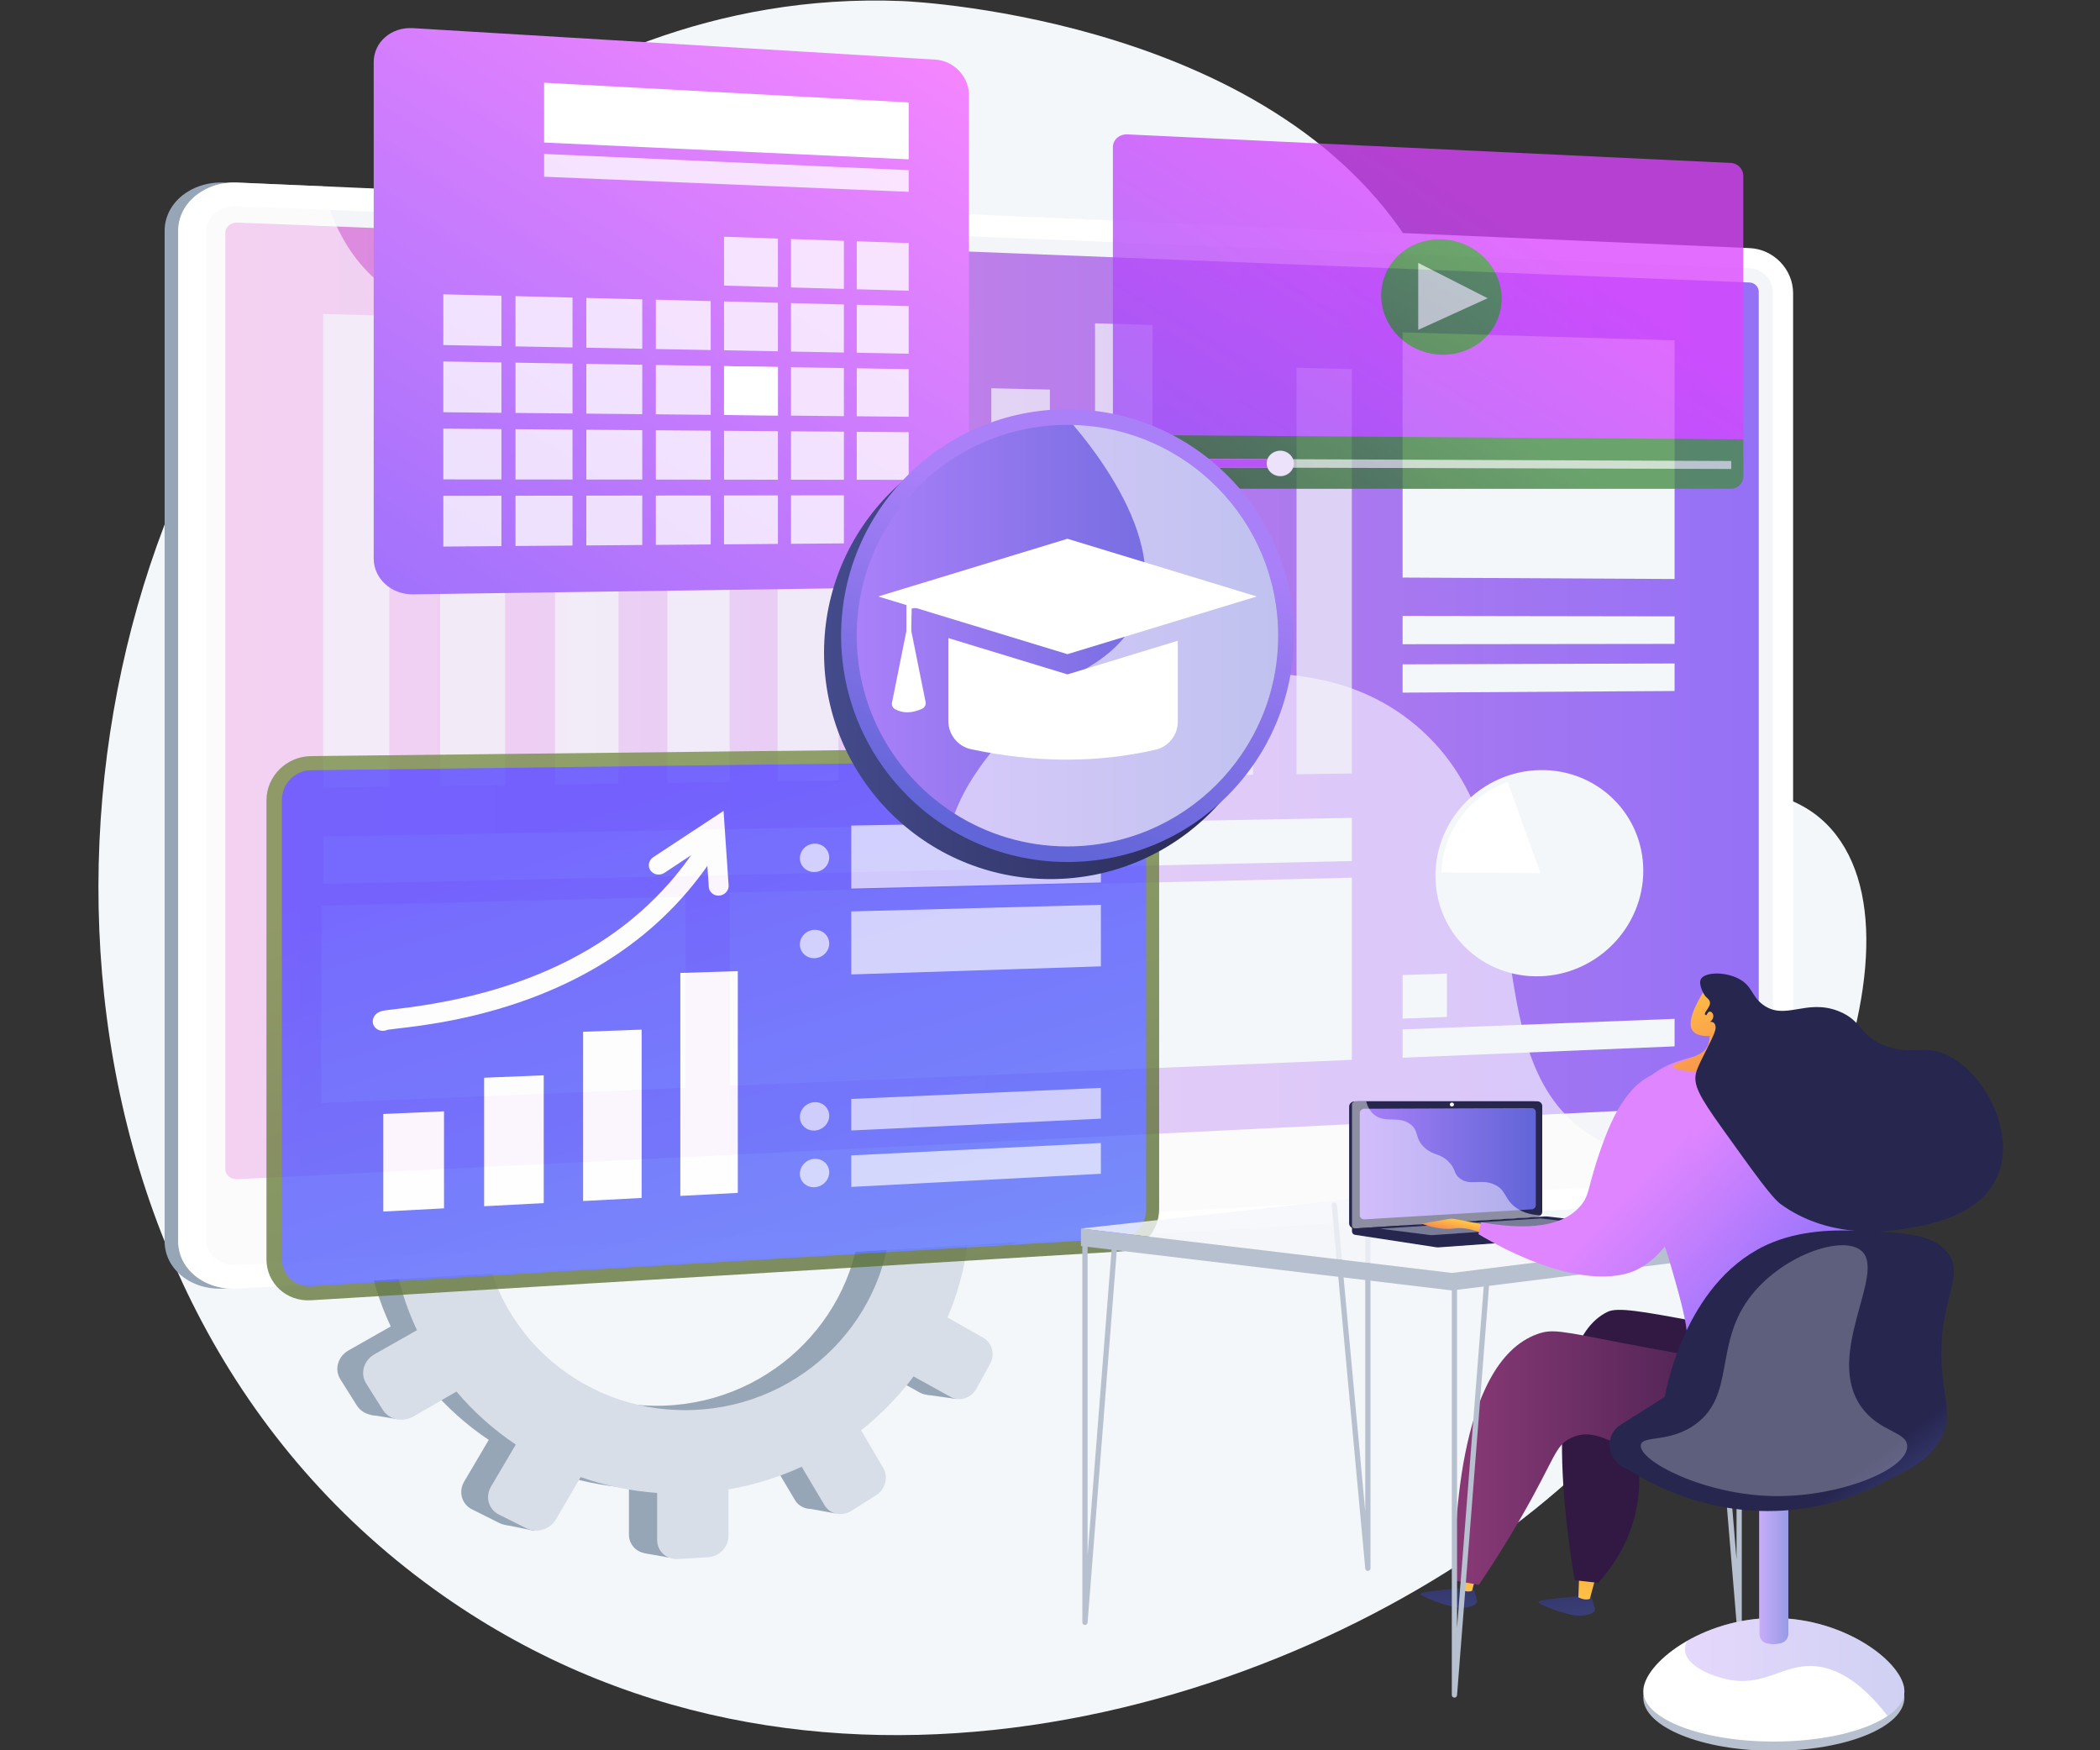 <svg width="960" height="800" viewBox="0 0 960 800" fill="none" xmlns="http://www.w3.org/2000/svg">
<rect x="0" y="0" width="960" height="800" fill="#333333" stroke="none"/>
<g clip-path="url(#clip0_56_5878)">
<path d="M123.462 150.025C135.784 133.158 241.275 -6.319 412.271 0.475C420.815 0.814 587.582 9.621 649.093 118.955C694.595 199.832 646.422 271.59 701.93 326.694C750.297 374.707 809.738 342.927 839.46 381.753C884.735 440.896 812.634 600.627 701.854 689.708C587.466 781.689 368.63 849.171 198.542 726.45C7.581 588.669 9.519 305.985 123.462 150.025Z" fill="#F4F7FA"/>
<path d="M446.245 537.462L428.647 537.492C427.435 525.868 424.64 514.709 420.482 504.226L435.361 495.597C439.427 493.239 440.817 487.92 438.473 483.705L432.221 472.461C429.863 468.22 424.626 466.663 420.516 468.995L405.822 477.334C398.983 467.751 390.822 459.11 381.577 451.678L390.028 437.16C392.453 432.994 391.014 427.512 386.808 424.902L375.559 417.923C371.307 415.285 365.851 416.532 363.381 420.722L354.91 435.092C344.026 430.022 332.265 426.365 319.859 424.403V407.362C319.859 402.335 315.724 398.072 310.607 397.838L296.911 397.213C291.729 396.977 287.514 400.904 287.514 405.987V423.214C274.726 424.28 262.399 427.154 250.81 431.602L241.668 416.028C238.981 411.451 233.015 409.676 228.332 412.078L215.808 418.501C211.072 420.93 209.446 426.647 212.185 431.254L221.657 447.188C211.29 454.518 202.021 463.292 194.171 473.241L177.038 463.548C172.18 460.799 165.947 462.224 163.124 466.745L155.592 478.809C152.75 483.36 154.437 489.267 159.351 491.986L177.079 501.797C172.164 513.118 168.843 525.253 167.398 537.942L146.132 537.978C140.409 537.988 135.754 542.326 135.754 547.668V561.872C135.754 567.214 140.409 571.485 146.132 571.414L167.963 571.143C169.806 583.534 173.446 595.331 178.619 606.284L159.351 617.22C154.437 620.008 152.75 625.938 155.592 630.45L163.124 642.406C165.947 646.888 172.18 648.224 177.038 645.407L196.527 634.105C204.314 643.315 213.371 651.407 223.421 658.143L212.185 677.203C209.446 681.849 211.071 687.542 215.808 689.904L228.332 696.15C233.015 698.486 238.981 696.626 241.668 692.012L252.812 672.87C263.815 676.751 275.46 679.214 287.514 680.064V701.403C287.514 706.485 291.729 710.354 296.911 710.044L310.607 709.225C315.724 708.919 319.859 704.597 319.859 699.57V678.462C331.558 676.463 342.684 672.962 353.042 668.202L363.381 685.594C365.851 689.749 371.307 690.919 375.559 688.22L386.808 681.082C391.015 678.412 392.453 672.91 390.028 668.778L379.992 651.68C388.975 644.57 396.974 636.345 403.777 627.249L420.517 636.512C424.626 638.786 429.863 637.155 432.221 632.88L438.474 621.547C440.818 617.299 439.427 612 435.361 609.699L419.174 600.541C423.557 590.257 426.625 579.309 428.173 567.905L446.245 567.68C450.903 567.622 454.668 563.687 454.668 558.89V546.134C454.668 541.336 450.903 537.454 446.245 537.462ZM303.775 642.475C251.702 644.408 208.126 603.994 208.126 552.146C208.126 500.299 251.702 459.328 303.775 460.595C354.078 461.819 393.618 502.26 393.618 550.961C393.619 599.662 354.078 640.609 303.775 642.475Z" fill="#97A6B7"/>
<path d="M245.508 411.409L232.974 410.977L228.652 422.214L245.508 411.409Z" fill="#97A6B7"/>
<path d="M369.791 416.596L384.244 416.74V427.401L369.791 416.596Z" fill="#97A6B7"/>
<path d="M424.871 468.021L439.278 468.604L435.676 476.671L424.871 468.021Z" fill="#97A6B7"/>
<path d="M447.49 537.613L462.041 538.766L457.287 545.825L447.49 537.613Z" fill="#97A6B7"/>
<path d="M423.287 637.45L437.406 639.467L439.134 627.941L423.287 637.45Z" fill="#97A6B7"/>
<path d="M369.262 689.458L381.94 691.763L382.948 682.398L369.262 689.458Z" fill="#97A6B7"/>
<path d="M305.872 711.935L294.491 709.918L304.288 695.367L305.872 711.935Z" fill="#97A6B7"/>
<path d="M244.211 699.687L230.957 696.95L241.186 684.561L244.211 699.687Z" fill="#97A6B7"/>
<path d="M169.729 462.268L183.559 462.7L178.084 472.784L169.729 462.268Z" fill="#97A6B7"/>
<path d="M142.212 570.748L154.89 572.621L153.881 562.248L142.212 570.748Z" fill="#97A6B7"/>
<path d="M169.44 646.671L181.83 648.688L182.839 640.477L169.44 646.671Z" fill="#97A6B7"/>
<path d="M460.463 538.604L442.719 538.635C441.497 526.916 438.679 515.666 434.486 505.098L449.488 496.399C453.588 494.021 454.99 488.659 452.627 484.409L446.323 473.074C443.945 468.798 438.664 467.228 434.521 469.579L419.705 477.987C412.81 468.325 404.58 459.614 395.259 452.122L403.78 437.486C406.226 433.286 404.775 427.759 400.533 425.128L389.191 418.092C384.904 415.432 379.403 416.69 376.912 420.914L368.371 435.4C357.397 430.29 345.538 426.602 333.03 424.625V407.445C333.03 402.377 328.86 398.079 323.7 397.843L309.891 397.213C304.666 396.975 300.416 400.935 300.416 406.058V423.426C287.522 424.5 275.093 427.398 263.408 431.883L254.19 416.181C251.481 411.567 245.465 409.778 240.744 412.199L228.116 418.675C223.34 421.124 221.701 426.886 224.462 431.532L234.013 447.596C223.56 454.985 214.215 463.831 206.3 473.861L189.025 464.088C184.127 461.318 177.842 462.754 174.995 467.312L167.401 479.474C164.536 484.062 166.237 490.017 171.191 492.758L189.066 502.648C184.11 514.061 180.762 526.296 179.305 539.088L157.863 539.125C152.092 539.135 147.398 543.508 147.398 548.893V563.213C147.398 568.598 152.092 572.905 157.863 572.833L179.875 572.559C181.733 585.052 185.403 596.945 190.619 607.987L171.191 619.012C166.237 621.823 164.536 627.801 167.401 632.349L174.995 644.403C177.842 648.921 184.127 650.269 189.025 647.428L208.675 636.034C216.527 645.319 225.658 653.477 235.792 660.268L224.462 679.483C221.7 684.168 223.34 689.907 228.116 692.288L240.744 698.585C245.465 700.939 251.481 699.065 254.19 694.413L265.426 675.115C276.521 679.027 288.262 681.51 300.416 682.368V703.881C300.416 709.004 304.666 712.904 309.891 712.591L323.7 711.766C328.86 711.457 333.03 707.1 333.03 702.032V680.752C344.826 678.736 356.044 675.208 366.488 670.408L376.912 687.942C379.403 692.131 384.904 693.31 389.191 690.59L400.533 683.393C404.775 680.702 406.226 675.154 403.78 670.989L393.661 653.752C402.719 646.584 410.783 638.292 417.643 629.122L434.521 638.461C438.664 640.753 443.945 639.108 446.323 634.799L452.627 623.374C454.991 619.091 453.589 613.749 449.488 611.429L433.167 602.196C437.587 591.829 440.68 580.791 442.241 569.295L460.463 569.068C465.16 569.01 468.956 565.042 468.956 560.206V547.345C468.956 542.51 465.16 538.596 460.463 538.604ZM316.812 644.473C264.308 646.421 220.37 605.678 220.37 553.408C220.37 501.138 264.308 459.834 316.812 461.111C367.532 462.344 407.4 503.115 407.4 552.213C407.4 601.311 367.532 642.591 316.812 644.473Z" fill="#D8DEE8"/>
<path d="M102.43 588.972C87.484 589.863 75.257 580.167 75.257 567.353V105.515C75.257 92.701 87.484 82.806 102.43 83.454L793.633 113.403C804.606 113.878 813.491 123.13 813.491 134.028V526.818C813.491 537.716 804.606 547.112 793.633 547.766L102.43 588.972Z" fill="#97A6B7"/>
<path d="M108.642 588.972C93.696 589.863 81.469 580.167 81.469 567.353V105.515C81.469 92.701 93.696 82.806 108.642 83.454L799.845 113.403C810.818 113.878 819.703 123.13 819.703 134.028V526.818C819.703 537.716 810.818 547.112 799.845 547.766L108.642 588.972Z" fill="white"/>
<path opacity="0.3" d="M799.845 122.649L108.643 94.214C100.653 93.885 94.156 99.165 94.156 106.007V465.195V566.658C94.156 573.501 100.653 578.674 108.643 578.215L799.845 538.523C805.727 538.186 810.483 533.173 810.483 527.326V437.535V133.673C810.483 127.826 805.727 122.891 799.845 122.649Z" fill="#D8DEE8"/>
<path d="M108.642 538.979C105.532 539.133 102.998 537.092 102.998 534.431V106.347C102.998 103.686 105.532 101.62 108.642 101.744L799.845 129.118C802.139 129.209 804.004 131.14 804.004 133.422V500.466C804.004 502.748 802.139 504.697 799.845 504.81L108.642 538.979Z" fill="url(#paint0_linear_56_5878)"/>
<path opacity="0.6" d="M727.686 519.179C669.536 483.209 710.152 380.935 644.847 329.548C579.008 277.741 486.365 341.282 440.245 287.63C405.906 247.681 446.087 199.444 413.298 161.874C361.878 102.957 230.247 183.988 169.772 125.944C161.185 117.703 152.52 105.2 147.589 85.141L108.642 83.454C93.696 82.806 81.469 92.702 81.469 105.515V567.353C81.469 580.167 93.696 589.863 108.642 588.972L799.845 547.766C810.818 547.112 819.703 537.716 819.703 526.818V519.834C773.808 535.408 745.75 530.353 727.686 519.179Z" fill="white"/>
<path d="M147.019 504.071L313.386 497.129V409.908L147.019 413.943V504.071Z" fill="#F4F7FA"/>
<g opacity="0.7">
<path d="M592.704 353.885L617.98 353.537V168.74L592.704 168.092V353.885Z" fill="#F4F7FA"/>
<path d="M547.09 354.515L572.856 354.159V260.871L547.09 260.719V354.515Z" fill="#F4F7FA"/>
<path d="M500.585 355.157L526.856 354.794V148.555L500.585 147.783V355.157Z" fill="#F4F7FA"/>
<path d="M453.16 355.811L479.951 355.441L479.95 178.07L453.16 177.455V355.811Z" fill="#F4F7FA"/>
<path d="M404.791 356.479L432.117 356.102V308.07L404.791 308.178V356.479Z" fill="#F4F7FA"/>
<path d="M355.447 357.159L383.325 356.774V242.749L355.447 242.488V357.159Z" fill="#F4F7FA"/>
<path d="M305.1 357.854L333.545 357.462V191.462L305.1 190.904V357.854Z" fill="#F4F7FA"/>
<path d="M253.717 358.561L282.749 358.16V235.865L253.717 235.559V358.561Z" fill="#F4F7FA"/>
<path d="M201.267 359.286L230.903 358.877V167.22L201.267 166.51V359.286Z" fill="#F4F7FA"/>
<path d="M147.716 360.025L177.976 359.607V144.355L147.716 143.502V360.025Z" fill="#F4F7FA"/>
</g>
<path d="M641.19 483.45L765.522 478.262V465.68L641.19 470.523V483.45Z" fill="#F4F7FA"/>
<path d="M641.19 316.575L765.522 315.836V303.254L641.19 303.648V316.575Z" fill="#F4F7FA"/>
<path d="M641.19 294.446L765.522 294.298V281.716L641.19 281.52V294.446Z" fill="#F4F7FA"/>
<path d="M641.19 465.579L661.453 464.811V444.984L641.19 445.665V465.579Z" fill="#F4F7FA"/>
<path d="M656.198 400.253C656.198 426.547 677.811 447.123 704.196 446.221C730.282 445.329 751.212 423.733 751.212 397.976C751.212 372.22 730.282 351.627 704.196 351.985C677.811 352.347 656.198 373.959 656.198 400.253Z" fill="#F4F7FA"/>
<path opacity="0.35" d="M658.984 398.773C659.581 379.837 672.058 363.669 689.212 357.418C693.91 355.707 698.952 354.732 704.196 354.657C728.81 354.305 748.572 373.73 748.572 398.039C748.572 422.349 728.81 442.721 704.196 443.548C679.315 444.385 658.947 424.975 658.947 400.187C658.947 399.713 658.969 399.244 658.984 398.773Z" fill="white"/>
<path d="M658.984 398.773C659.581 379.837 672.058 363.669 689.212 357.418C693.91 355.707 698.952 354.732 704.196 354.657C728.81 354.305 748.572 373.73 748.572 398.039C748.572 422.349 728.81 442.721 704.196 443.548C679.315 444.385 658.947 424.975 658.947 400.187C658.947 399.713 658.969 399.244 658.984 398.773Z" fill="#F4F7FA"/>
<path d="M658.983 398.772C659.581 379.836 672.058 363.669 689.212 357.418L704.196 399.102L658.983 398.772Z" fill="white"/>
<path d="M192.709 449.169C203.278 449.567 204.848 443.448 215.253 442.856C232.901 441.851 237.224 459.027 254.229 458.764C268.111 458.55 271.604 446.954 285.347 448.239C295.563 449.194 297.573 455.995 307.533 456.971C309.522 457.166 311.478 457.09 313.386 456.811V497.129L147.019 504.071V432.736C155.936 433.379 162.446 435.397 167.109 437.44C178.324 442.356 182.046 448.767 192.709 449.169Z" fill="#F4F7FA"/>
<path d="M641.19 263.983L765.522 264.647L765.522 155.562L641.19 151.91V263.983Z" fill="#F4F7FA"/>
<path d="M147.715 404.047L617.978 393.544V373.83L147.715 382.355V404.047Z" fill="#F4F7FA"/>
<path d="M333.544 496.288L617.978 484.42V401.17L333.544 407.985V496.288Z" fill="#F4F7FA"/>
<path d="M427.55 268.261L188.766 271.65C178.887 271.79 170.837 264.464 170.837 255.286V28.403C170.837 19.224 178.887 12.269 188.766 12.864L427.55 27.243C436.072 27.756 442.948 35.032 442.948 43.496V252.718C442.948 261.182 436.072 268.141 427.55 268.261Z" fill="url(#paint1_linear_56_5878)"/>
<g opacity="0.78">
<path d="M355.624 131.222L330.989 130.544V108.207L355.624 109.05V131.222Z" fill="white"/>
<path d="M385.783 132.051L361.598 131.386V109.254L385.783 110.081V132.051Z" fill="white"/>
<path d="M415.4 132.867L391.65 132.214V110.283L415.4 111.095V132.867Z" fill="white"/>
<path d="M229.225 158.211L202.666 157.716V134.52L229.225 135.193V158.211Z" fill="white"/>
<path d="M261.72 158.817L235.663 158.331V135.355L261.72 136.016V158.817Z" fill="white"/>
<path d="M293.608 159.411L268.038 158.934V136.176L293.608 136.824V159.411Z" fill="white"/>
<path d="M324.904 159.994L299.809 159.527V136.98L324.904 137.617V159.994Z" fill="white"/>
<path d="M355.624 160.568L330.989 160.109V137.771L355.624 138.396V160.568Z" fill="white"/>
<path d="M385.783 161.128L361.598 160.677V138.545L385.783 139.158V161.128Z" fill="white"/>
<path d="M415.4 161.68L391.65 161.238V139.307L415.4 139.908V161.68Z" fill="white"/>
<path d="M229.225 188.677L202.666 188.417V165.221L229.225 165.658V188.677Z" fill="white"/>
<path d="M261.72 188.994L235.663 188.739V165.764L261.72 166.193V188.994Z" fill="white"/>
<path d="M293.608 189.308L268.039 189.057V166.299L293.608 166.72V189.308Z" fill="white"/>
<path d="M324.904 189.611L299.809 189.366V166.82L324.904 167.234V189.611Z" fill="white"/>
<path d="M355.624 189.912L330.989 189.671V167.334L355.624 167.74V189.912Z" fill="white"/>
<path d="M385.783 190.208L361.598 189.972V167.84L385.783 168.238V190.208Z" fill="white"/>
<path d="M415.4 190.499L391.65 190.267V168.336L415.4 168.727V190.499Z" fill="white"/>
<path d="M229.225 219.143L202.666 219.118V195.922L229.225 196.124V219.143Z" fill="white"/>
<path d="M261.72 219.175L235.663 219.151V196.176L261.72 196.374V219.175Z" fill="white"/>
<path d="M293.608 219.2L268.039 219.177V196.418L293.608 196.613V219.2Z" fill="white"/>
<path d="M324.904 219.231L299.809 219.208V196.662L324.904 196.853V219.231Z" fill="white"/>
<path d="M355.624 219.26L330.989 219.238V196.9L355.624 197.088V219.26Z" fill="white"/>
<path d="M385.783 219.287L361.598 219.265V197.133L385.783 197.317V219.287Z" fill="white"/>
<path d="M415.4 219.314L391.65 219.293V197.361L415.4 197.542V219.314Z" fill="white"/>
<path d="M229.225 249.611L202.666 249.822V226.625L229.225 226.592V249.611Z" fill="white"/>
<path d="M261.72 249.352L235.663 249.559V226.583L261.72 226.551V249.352Z" fill="white"/>
<path d="M293.608 249.097L268.039 249.301V226.542L293.608 226.51V249.097Z" fill="white"/>
<path d="M324.904 248.848L299.809 249.048V226.502L324.904 226.471V248.848Z" fill="white"/>
<path d="M355.624 248.604L330.989 248.799V226.462L355.624 226.432V248.604Z" fill="white"/>
<path d="M385.784 248.365L361.599 248.557V226.425L385.784 226.395V248.365Z" fill="white"/>
</g>
<path d="M415.399 72.818L248.741 65.155V37.82L415.399 46.816V72.818Z" fill="white"/>
<path opacity="0.78" d="M415.399 87.68L248.741 80.779V70.363L415.399 77.772V87.68Z" fill="white"/>
<path d="M355.623 189.916L330.988 189.675V167.338L355.623 167.744V189.916Z" fill="white"/>
<g opacity="0.79">
<path d="M142.129 594.312C130.947 594.986 121.813 586.578 121.813 575.567V365.795C121.813 354.784 130.947 345.723 142.129 345.598L512.582 341.458C522.148 341.351 529.902 349.504 529.902 359.632V552.578C529.902 562.706 522.148 571.413 512.582 571.989L142.129 594.312Z" fill="url(#paint2_linear_56_5878)"/>
<path d="M512.582 347.432L142.129 352.044C134.8 352.135 128.842 358.243 128.842 365.687V575.169C128.842 582.612 134.799 588.295 142.129 587.862L512.582 566.011C518.861 565.64 523.94 559.776 523.94 552.912V359.72C523.94 352.856 518.861 347.354 512.582 347.432Z" fill="url(#paint3_linear_56_5878)"/>
<path d="M202.977 552.297L175.223 553.757V509.167L202.977 507.953V552.297Z" fill="white"/>
<path d="M248.561 549.898L221.311 551.332V492.603L248.561 491.49V549.898Z" fill="white"/>
<path d="M293.322 547.545L266.562 548.953V471.594L293.322 470.605V547.545Z" fill="white"/>
<path d="M337.284 545.23L311.002 546.612V444.707L337.284 443.871V545.23Z" fill="white"/>
<path d="M175.22 471.164C174.595 471.186 173.96 471.095 173.348 470.878C170.89 470.003 169.736 467.412 170.774 465.091C171.96 462.438 174.827 462.004 176.367 461.771C177.531 461.594 179.112 461.414 181.112 461.186C246.549 453.722 293.026 427.793 320.294 384.341C321.599 382.262 324.395 381.557 326.537 382.762C328.678 383.969 329.358 386.63 328.056 388.707C309.633 418.13 282.683 440.211 247.692 454.319C219.349 465.746 193.189 468.777 181.933 470.081C180.067 470.298 178.144 470.521 177.252 470.672C176.62 470.968 175.927 471.138 175.22 471.164ZM179.643 468.306C179.643 468.307 179.642 468.308 179.642 468.309C179.642 468.308 179.643 468.307 179.643 468.306ZM179.648 468.296C179.647 468.298 179.647 468.299 179.646 468.301C179.647 468.299 179.647 468.297 179.648 468.296ZM179.653 468.285C179.652 468.287 179.651 468.289 179.651 468.291C179.651 468.289 179.652 468.287 179.653 468.285ZM179.658 468.275C179.657 468.277 179.656 468.279 179.655 468.282C179.656 468.279 179.657 468.277 179.658 468.275ZM179.663 468.262C179.662 468.265 179.661 468.268 179.659 468.271C179.661 468.268 179.662 468.265 179.663 468.262Z" fill="white"/>
<path d="M328.549 409.371C326.178 409.43 324.181 407.712 324.024 405.414L322.732 386.397L303.744 398.946C301.641 400.334 298.792 399.862 297.381 397.886C295.97 395.909 296.535 393.178 298.643 391.79L330.767 370.629L333.075 404.635C333.237 407.024 331.346 409.138 328.848 409.355C328.748 409.363 328.648 409.369 328.549 409.371Z" fill="white"/>
<path opacity="0.68" d="M379.067 391.945C379.067 395.522 376.072 398.489 372.373 398.573C368.668 398.657 365.66 395.818 365.66 392.231C365.66 388.645 368.668 385.677 372.373 385.603C376.072 385.529 379.067 388.368 379.067 391.945Z" fill="white"/>
<path opacity="0.68" d="M503.27 403.359L389.152 406.133V377.324L503.27 375.232V403.359Z" fill="white"/>
<path opacity="0.68" d="M379.067 431.283C379.067 434.859 376.072 437.851 372.373 437.965C368.668 438.079 365.66 435.264 365.66 431.678C365.66 428.091 368.668 425.099 372.373 424.995C376.072 424.891 379.067 427.706 379.067 431.283Z" fill="white"/>
<path opacity="0.68" d="M503.27 441.687L389.152 445.39V416.582L503.27 413.561V441.687Z" fill="white"/>
<path opacity="0.68" d="M379.067 509.955C379.067 513.532 376.072 516.573 372.373 516.747C368.668 516.921 365.66 514.156 365.66 510.569C365.66 506.982 368.668 503.941 372.373 503.776C376.072 503.612 379.067 506.379 379.067 509.955Z" fill="white"/>
<path opacity="0.68" d="M503.269 511.308L389.151 516.699V502.294L503.269 497.244V511.308Z" fill="white"/>
<path opacity="0.68" d="M379.067 535.816C379.067 539.393 376.072 542.449 372.373 542.643C368.668 542.837 365.66 540.088 365.66 536.501C365.66 532.915 368.668 529.857 372.373 529.673C376.072 529.489 379.067 532.239 379.067 535.816Z" fill="white"/>
<path opacity="0.68" d="M503.27 536.501L389.152 542.503V528.099L503.27 522.438V536.501Z" fill="white"/>
</g>
<g opacity="0.78">
<path d="M791.298 223.366H515.438C511.746 223.366 508.747 220.617 508.747 217.225V67.248C508.747 63.857 511.746 61.25 515.438 61.424L791.298 74.484C794.412 74.632 796.932 77.269 796.932 80.375V217.742C796.932 220.848 794.412 223.366 791.298 223.366Z" fill="url(#paint4_linear_56_5878)"/>
<path d="M791.298 223.367H515.438C511.746 223.367 508.747 220.618 508.747 217.227V198.758L796.932 200.827V217.743C796.932 220.849 794.412 223.367 791.298 223.367Z" fill="url(#paint5_linear_56_5878)"/>
<path d="M686.465 136.486C686.465 150.93 674.298 162.412 659.164 162.129C643.888 161.844 631.399 149.703 631.399 135.014C631.399 120.325 643.888 108.852 659.164 109.383C674.298 109.909 686.465 122.042 686.465 136.486Z" fill="url(#paint6_linear_56_5878)"/>
<path opacity="0.68" d="M648.337 150.76V120.172L680.064 136.314L648.337 150.76Z" fill="white"/>
<path opacity="0.68" d="M791.434 214.352L515.277 213.56V209.602L791.434 210.713V214.352Z" fill="white"/>
<path d="M589.149 213.772L515.277 213.56V209.602L589.149 209.899V213.772Z" fill="url(#paint7_linear_56_5878)"/>
<path d="M591.48 211.842C591.48 215.049 588.709 217.643 585.283 217.637C581.851 217.631 579.062 215.018 579.062 211.799C579.062 208.581 581.85 205.986 585.283 206.004C588.709 206.022 591.48 208.635 591.48 211.842Z" fill="white"/>
</g>
<path d="M625.311 718.025C624.694 718.025 624.174 717.555 624.117 716.936L608.751 550.885C608.69 550.226 609.175 549.641 609.835 549.58C610.497 549.527 611.08 550.005 611.14 550.665L624.111 690.842V547.1C624.111 546.437 624.648 545.9 625.311 545.9C625.973 545.9 626.51 546.437 626.51 547.1V716.825C626.51 717.466 626.007 717.994 625.366 718.024C625.348 718.025 625.329 718.025 625.311 718.025Z" fill="#B7C0CE"/>
<path opacity="0.81" d="M796.644 565.263L628.083 546.795L494.132 561.514L663.736 581.824L796.644 565.263Z" fill="#F4F7FA"/>
<path d="M663.736 581.824L796.644 565.263V573.262L663.736 589.823L494.132 569.513V561.514L663.736 581.824Z" fill="#B7C0CE"/>
<path d="M495.984 742.744C495.969 742.744 495.953 742.743 495.937 742.742C495.293 742.718 494.784 742.188 494.784 741.544V569.073C494.784 568.41 495.321 567.873 495.984 567.873C496.646 567.873 497.183 568.41 497.183 569.073V710.941L508.33 568.979C508.383 568.317 508.966 567.827 509.62 567.876C510.28 567.928 510.774 568.505 510.722 569.166L497.18 741.637C497.131 742.264 496.608 742.744 495.984 742.744Z" fill="#B7C0CE"/>
<path d="M795.047 742.745C794.426 742.745 793.905 742.269 793.852 741.645L779.473 569.173C779.418 568.514 779.909 567.934 780.569 567.879C781.227 567.801 781.809 568.313 781.864 568.974L793.848 712.718V573.263C793.848 572.6 794.385 572.063 795.048 572.063C795.71 572.063 796.248 572.6 796.248 573.263V741.545C796.248 742.188 795.74 742.716 795.098 742.743C795.081 742.745 795.064 742.745 795.047 742.745Z" fill="#B7C0CE"/>
<path d="M749.074 560.914L618.054 559.939V562.824C618.054 563.607 618.625 564.273 619.399 564.391L656.448 570.072C656.887 570.14 657.334 570.157 657.777 570.125L747.65 563.649C748.453 563.591 749.074 562.923 749.074 562.119V560.914Z" fill="#26264F"/>
<path d="M701.527 556.146L619.408 561.424C617.939 561.518 616.744 560.515 616.744 559.182V505.797C616.744 504.465 617.939 503.385 619.408 503.385H701.527C702.738 503.385 703.716 504.361 703.716 505.566V553.824C703.716 555.029 702.738 556.068 701.527 556.146Z" fill="#26264F"/>
<path d="M702.837 556.146L620.718 561.424C619.248 561.518 618.054 560.515 618.054 559.182V505.797C618.054 504.465 619.248 503.385 620.718 503.385H702.837C704.047 503.385 705.026 504.361 705.026 505.566V553.824C705.026 555.029 704.047 556.068 702.837 556.146Z" fill="#26264F"/>
<path d="M700.279 552.746L623.794 557.33C622.598 557.401 621.626 556.578 621.626 555.49V508.752C621.626 507.664 622.598 506.779 623.794 506.774L700.279 506.486C701.277 506.483 702.085 507.283 702.085 508.273V550.844C702.085 551.835 701.277 552.686 700.279 552.746Z" fill="url(#paint8_linear_56_5878)"/>
<path d="M664.677 504.845C664.677 505.341 664.254 505.744 663.733 505.746C663.21 505.747 662.786 505.345 662.786 504.848C662.786 504.351 663.21 503.948 663.733 503.947C664.254 503.947 664.677 504.349 664.677 504.845Z" fill="white"/>
<path opacity="0.48" d="M683.384 541.531C677.021 538.431 672.018 542.359 667.189 538.484C664.262 536.134 665.699 534.383 662.097 530.872C658.108 526.983 655.51 528.29 651.501 524.79C646.431 520.365 648.967 516.922 644.6 513.745C639.302 509.891 633.589 513.458 628.546 509.762C626.371 508.168 625.178 505.85 624.555 503.385H619.62C618.756 503.385 618.054 504.019 618.054 504.802V560.178C618.054 560.96 618.756 561.55 619.62 561.494L703.741 556.088C704.154 556.062 704.521 555.843 704.755 555.527C698.597 555.324 694.814 553.455 692.396 551.523C687.665 547.743 688.486 544.016 683.384 541.531Z" fill="white"/>
<path d="M706.109 556L618.053 561.554L656.447 567.441C656.886 567.509 657.333 567.526 657.776 567.494L749.073 560.915L707.509 556.037C707.045 555.983 706.576 555.97 706.109 556Z" fill="#26264F"/>
<path opacity="0.47" d="M630.902 561.602L704.211 556.908L726.9 559.549L654.222 564.567L630.902 561.602Z" fill="#D8DEE8"/>
<path d="M722.788 729.553C722.788 729.553 703.528 730.891 703.245 732.149C702.962 733.407 716.318 738.268 720.984 738.449C725.651 738.63 729.49 737.251 729.067 735.275C728.645 733.298 727.012 728.326 727.012 728.326L722.788 729.553Z" fill="url(#paint9_linear_56_5878)"/>
<path d="M721.877 720.994L721.535 730.084C721.535 730.084 724.465 731.738 726.791 730.787L729.377 721.202L721.877 720.994Z" fill="url(#paint10_linear_56_5878)"/>
<path d="M668.923 725.887C668.923 725.887 649.663 727.225 649.379 728.483C649.096 729.741 662.452 734.602 667.119 734.783C671.786 734.964 675.625 733.585 675.202 731.609C674.78 729.632 673.146 724.66 673.146 724.66L668.923 725.887Z" fill="url(#paint11_linear_56_5878)"/>
<path d="M668.013 717.33L667.671 726.419C667.671 726.419 670.601 728.073 672.926 727.123L675.513 717.538L668.013 717.33Z" fill="url(#paint12_linear_56_5878)"/>
<path d="M719.831 722.28C723.43 722.68 727.029 723.08 730.628 723.48C735.488 718.092 742.745 708.698 746.623 695.489C754.099 670.023 743.271 651.672 750.221 647.104C760.059 640.64 781.379 677.857 815.601 676.901C829.643 676.509 847.97 669.632 855.014 654.656C856.078 652.395 861.301 640.559 856.214 629.464C850.962 618.008 824.908 613.024 773.014 603.519C750.739 599.44 739.491 597.405 734.971 599.563C702.942 614.853 716.298 701.31 719.831 722.28Z" fill="url(#paint13_linear_56_5878)"/>
<path d="M664.882 722.432C668.605 723.08 672.327 723.728 676.05 724.376C680.571 717.716 687.414 707.281 695.067 694.041C711.018 666.441 710.727 660.836 718.099 657.282C733.701 649.764 745.49 670.076 784.077 675.677C796.7 677.509 824.722 681.578 836.06 666.48C840.656 660.359 843.296 650.042 839.659 641.288C833.137 625.594 811.656 627.479 740.891 613.697C713.295 608.322 709.533 607.364 702.848 609.741C665.515 623.017 664.788 704.302 664.882 722.432Z" fill="url(#paint14_linear_56_5878)"/>
<path d="M742.192 506.298C745.866 497.314 753.752 492.148 757.841 489.469C759.887 488.127 761.778 487.122 763.698 486.338C778.506 480.292 793.291 480.708 795.928 480.906C802.324 481.385 818.119 482.567 829.823 492.708C835.487 497.616 840.015 504.468 846.617 543.091C855.824 596.956 848.351 591.435 855.614 613.268C859.457 624.821 865.444 638.077 859.111 646.542C857.066 649.276 854.144 650.061 848.187 652.741C825.935 662.754 805.985 661.028 793.861 659.827C780.521 658.506 773.779 657.75 770.241 653.036C764.591 645.507 770.408 635.938 771.422 619.378C772.151 607.489 769.448 598.066 764.041 579.224C751.472 535.419 735.154 523.508 742.192 506.298Z" fill="url(#paint15_linear_56_5878)"/>
<path d="M679.494 559.937L665.276 557.202C664.255 557.006 663.206 556.996 662.181 557.172L649.882 559.287C649.882 559.287 657.879 562.504 664.677 561.495C671.475 560.486 678.901 564.311 678.901 564.311L679.494 559.937Z" fill="url(#paint16_linear_56_5878)"/>
<path d="M773.646 470.95C771.255 467.337 774.834 460.386 776.25 457.637C776.299 457.542 776.361 457.418 776.494 457.172C778.669 453.159 779.226 452.611 780.264 451.916L781.706 451.026C781.706 451.026 781.79 450.993 781.878 450.962C782.804 450.633 785.958 450.537 786.598 450.674C788.64 451.109 790.813 459.427 790.193 471.186C790.278 471.635 790.359 472.087 790.438 472.543C790.76 474.4 791.015 476.22 791.213 478C791.402 479.702 793.816 479.664 795.525 479.555C802.463 479.112 805.859 479.702 806.154 480.735C806.707 482.672 798.477 489.003 788.315 490.426C774.677 490.528 763.583 489.075 764.775 486.928C765.305 485.974 775.872 483.213 778.844 480.477C781.565 477.971 781.343 475.384 781.567 473.532C780.16 473.606 775.469 473.705 773.646 470.95Z" fill="url(#paint17_linear_56_5878)"/>
<path d="M777.475 447.684C776.354 450.157 779.074 455.123 780.078 455.844C780.191 455.924 780.827 456.426 781.398 457.284C781.476 457.401 781.544 457.539 781.605 457.716C782.404 460.012 778.753 462.713 779.458 463.741C779.969 464.487 782.45 463.49 782.745 464.133C783.023 464.74 780.961 465.994 781.277 466.72C781.515 467.268 782.784 466.767 783.584 467.607C784.203 468.256 784.275 469.175 784.289 469.634C784.388 472.898 776.986 484.686 775.445 490.004C773.809 495.645 776.735 501.014 787.36 515.85C802.474 536.953 810.032 547.504 814.233 550.521C834.768 565.262 858.914 563.456 868.815 561.918C880.711 560.07 905.286 556.252 913.2 537.326C922.298 515.57 904.386 485.799 886.009 480.744C877.606 478.433 873.131 481.943 862.217 478.145C850.164 473.95 851.624 466.533 840.464 462.153C825.58 456.311 815.976 466.755 805.836 459.15C800.318 455.012 801.228 450.468 794.44 447.154C787.743 443.885 778.945 444.443 777.475 447.684Z" fill="#26264F"/>
<path d="M780.767 462.886C781.66 461.659 783.229 462.812 783.238 464.399C783.247 465.986 781.709 467.637 780.217 467.323C778.724 467.01 779.565 464.537 780.767 462.886Z" fill="url(#paint18_linear_56_5878)"/>
<path opacity="0.3" d="M805.376 644.182C801.451 636.367 811.068 625.979 804.785 614.066C799.449 603.948 789.756 606.215 785.299 596.942C779.915 585.741 791.623 577.37 791.204 560.331C790.702 539.96 773.175 519.57 762.86 521.358C756.186 522.515 755.329 532.471 750.633 543.371C754.788 552.483 759.642 563.897 764.041 579.227C769.447 598.069 772.151 607.491 771.422 619.38C770.407 635.941 764.59 645.51 770.241 653.039C773.778 657.752 780.52 658.509 793.861 659.83C805.984 661.03 825.935 662.756 848.187 652.744C851.003 651.476 853.112 650.527 854.832 649.591C820.068 654.812 808.489 650.38 805.376 644.182Z" fill="url(#paint19_linear_56_5878)"/>
<path d="M675.873 564.087C676.276 562.272 676.68 560.459 677.083 558.644C704.4 563.54 716.345 558.044 722.116 551.621C727.412 545.726 725.154 542.68 733.63 520.177C741.704 498.743 750.865 493.235 755.479 491.242C758.056 490.129 759.836 489.391 761.974 489.913C771.816 492.319 775.07 517.965 772.308 537.154C770.753 547.964 767.702 569.164 750.312 579.227C749.992 579.412 749.486 579.705 748.818 580.062C746.629 581.234 737.927 585.418 720.787 582.327C700.578 578.681 680.864 567.1 675.873 564.087Z" fill="url(#paint20_linear_56_5878)"/>
<path d="M810.901 800.234C843.863 800.234 870.585 789.329 870.585 775.876C870.585 762.423 843.863 751.518 810.901 751.518C777.938 751.518 751.217 762.423 751.217 775.876C751.217 789.329 777.938 800.234 810.901 800.234Z" fill="#B7C0CE"/>
<path d="M870.584 773.02C870.584 785.72 843.863 796.014 810.901 796.014C777.938 796.014 751.217 785.72 751.217 773.02C751.217 760.322 777.938 739.543 810.901 739.543C843.863 739.543 870.584 760.322 870.584 773.02Z" fill="white"/>
<path opacity="0.3" d="M870.584 773.02C870.584 760.321 843.863 739.543 810.9 739.543C795.681 739.543 781.799 743.977 771.257 749.996C770.519 751.542 770.175 753.079 770.315 754.539C770.999 761.683 782.652 766.076 789.341 767.525C806.186 771.173 814.411 761.1 828.3 761.485C836.886 761.722 848.785 766.036 862.898 784.304C867.784 780.97 870.584 777.122 870.584 773.02Z" fill="url(#paint21_linear_56_5878)"/>
<path d="M814.169 751.078C811.785 751.671 809.56 751.648 807.467 751.116C805.568 750.634 804.265 748.877 804.265 746.918L804.265 679.619H817.536V746.839C817.536 748.858 816.129 750.59 814.169 751.078Z" fill="white"/>
<path opacity="0.65" d="M814.169 751.078C811.785 751.671 809.56 751.648 807.467 751.116C805.568 750.634 804.265 748.877 804.265 746.918L804.265 679.619H817.536V746.839C817.536 748.858 816.129 750.59 814.169 751.078Z" fill="url(#paint22_linear_56_5878)"/>
<path d="M740.775 651.294L761.05 638.478C761.893 633.69 771.45 583.604 810.249 567.875C826.027 561.479 843.007 562.238 852.325 562.655C870.927 563.486 884.195 564.078 890.577 572.952C898.772 584.345 885.027 594.678 887.873 627.269C889.034 640.56 891.985 646.463 888.309 655.267C883.905 665.814 873.693 671.66 865.753 674.951C856.261 680.463 839.735 688.317 817.907 690.23C781.14 693.452 753.692 677.68 744.253 671.646C740.055 670.322 736.902 666.832 736.009 662.523C735.105 658.152 737.003 653.679 740.775 651.294Z" fill="url(#paint23_linear_56_5878)"/>
<path opacity="0.26" d="M750.097 660.421C750.846 655.914 763.407 659.65 775.289 650.824C793.05 637.631 783.831 615.282 799.281 593.843C813.459 574.168 842.003 564.154 850.864 571.65C862.659 581.629 833.792 618.947 850.864 643.027C859.157 654.724 871.792 654.161 871.857 661.021C871.96 671.862 840.514 684.36 810.677 683.814C778.6 683.225 748.908 667.574 750.097 660.421Z" fill="white"/>
<path d="M664.883 775.941C664.867 775.941 664.851 775.941 664.835 775.939C664.192 775.915 663.683 775.385 663.683 774.741V587.879C663.683 587.216 664.22 586.68 664.882 586.68C665.545 586.68 666.082 587.216 666.082 587.879V744.013L678.298 587.786C678.35 587.126 678.92 586.635 679.588 586.683C680.248 586.735 680.742 587.312 680.69 587.973L666.078 774.834C666.029 775.462 665.506 775.941 664.883 775.941Z" fill="#B7C0CE"/>
<path d="M480.178 401.805C537.325 401.805 583.652 355.477 583.652 298.33C583.652 241.183 537.325 194.855 480.178 194.855C423.03 194.855 376.703 241.183 376.703 298.33C376.703 355.477 423.03 401.805 480.178 401.805Z" fill="url(#paint24_linear_56_5878)"/>
<path d="M487.983 394C545.131 394 591.458 347.673 591.458 290.525C591.458 233.378 545.131 187.051 487.983 187.051C430.836 187.051 384.509 233.378 384.509 290.525C384.509 347.673 430.836 394 487.983 394Z" fill="url(#paint25_linear_56_5878)"/>
<path d="M584.321 290.526C584.321 343.735 541.193 386.864 487.983 386.864C469.012 386.864 451.316 381.378 436.405 371.897C409.5 354.82 391.645 324.764 391.645 290.526C391.645 237.316 434.773 194.188 487.983 194.188C488.874 194.188 489.755 194.197 490.637 194.225C542.618 195.632 584.321 238.207 584.321 290.526Z" fill="url(#paint26_linear_56_5878)"/>
<path d="M487.984 246.256L401.464 272.628L487.984 299L574.503 272.628L487.984 246.256Z" fill="white"/>
<path d="M487.984 308.246L433.531 291.648V329.565C433.531 335.788 437.883 341.171 443.971 342.462C473.214 348.662 501.333 348.854 528.256 342.664C534.22 341.293 538.425 335.949 538.425 329.83V292.871L487.984 308.246Z" fill="white"/>
<path d="M421.504 323.973C416.773 326.074 412.636 326.118 409.093 324.105C408.057 323.517 407.542 322.306 407.777 321.138L415.478 282.85L423.12 320.848C423.379 322.139 422.707 323.438 421.504 323.973Z" fill="white"/>
<path d="M487.983 268.723L414.356 276.546V289.318H416.538L416.762 278.125L487.983 268.723Z" fill="white"/>
<path opacity="0.6" d="M584.322 290.527C584.322 343.737 541.194 386.866 487.983 386.866C469.012 386.866 451.316 381.38 436.405 371.899C445.464 347.254 471.656 320.799 498.768 304.219C548.958 273.535 510.818 218.093 490.637 194.227C542.618 195.633 584.322 238.208 584.322 290.527Z" fill="white"/>
</g>
<defs>
<linearGradient id="paint0_linear_56_5878" x1="102.998" y1="320.363" x2="804.004" y2="320.363" gradientUnits="userSpaceOnUse">
<stop offset="0.004" stop-color="#E38DDD"/>
<stop offset="1" stop-color="#9571F6"/>
</linearGradient>
<linearGradient id="paint1_linear_56_5878" x1="393.117" y1="6.017" x2="184.049" y2="332.367" gradientUnits="userSpaceOnUse">
<stop stop-color="#F485FF"/>
<stop offset="1" stop-color="#956FFB"/>
</linearGradient>
<linearGradient id="paint2_linear_56_5878" x1="292.439" y1="360.2" x2="451.952" y2="872.793" gradientUnits="userSpaceOnUse">
<stop stop-color="#768C44"/>
<stop offset="0.996" stop-color="#3F4F26"/>
</linearGradient>
<linearGradient id="paint3_linear_56_5878" x1="294.225" y1="364.075" x2="447.723" y2="857.335" gradientUnits="userSpaceOnUse">
<stop stop-color="#5444FF"/>
<stop offset="0.996" stop-color="#569BF3"/>
</linearGradient>
<linearGradient id="paint4_linear_56_5878" x1="680.871" y1="98.635" x2="544.55" y2="311.976" gradientUnits="userSpaceOnUse">
<stop stop-color="#DA44FF"/>
<stop offset="0.996" stop-color="#8156F3"/>
</linearGradient>
<linearGradient id="paint5_linear_56_5878" x1="671.355" y1="180.096" x2="586.52" y2="312.861" gradientUnits="userSpaceOnUse">
<stop stop-color="#448C45"/>
<stop offset="0.996" stop-color="#264F2B"/>
</linearGradient>
<linearGradient id="paint6_linear_56_5878" x1="671.927" y1="110.731" x2="598.989" y2="251.103" gradientUnits="userSpaceOnUse">
<stop stop-color="#448C45"/>
<stop offset="0.996" stop-color="#264F2B"/>
</linearGradient>
<linearGradient id="paint7_linear_56_5878" x1="552.45" y1="188.488" x2="551.769" y2="255.239" gradientUnits="userSpaceOnUse">
<stop stop-color="#DA44FF"/>
<stop offset="0.996" stop-color="#8156F3"/>
</linearGradient>
<linearGradient id="paint8_linear_56_5878" x1="621.626" y1="531.91" x2="702.085" y2="531.91" gradientUnits="userSpaceOnUse">
<stop stop-color="#AA80F9"/>
<stop offset="0.996" stop-color="#6165D7"/>
</linearGradient>
<linearGradient id="paint9_linear_56_5878" x1="713.688" y1="702.273" x2="717.995" y2="757.083" gradientUnits="userSpaceOnUse">
<stop offset="0.004" stop-color="#26264F"/>
<stop offset="1" stop-color="#444B8C"/>
</linearGradient>
<linearGradient id="paint10_linear_56_5878" x1="723.802" y1="732.551" x2="734.121" y2="667.803" gradientUnits="userSpaceOnUse">
<stop stop-color="#FFC444"/>
<stop offset="0.996" stop-color="#F36F56"/>
</linearGradient>
<linearGradient id="paint11_linear_56_5878" x1="659.823" y1="698.607" x2="664.13" y2="753.416" gradientUnits="userSpaceOnUse">
<stop offset="0.004" stop-color="#26264F"/>
<stop offset="1" stop-color="#444B8C"/>
</linearGradient>
<linearGradient id="paint12_linear_56_5878" x1="669.938" y1="728.886" x2="680.257" y2="664.139" gradientUnits="userSpaceOnUse">
<stop stop-color="#FFC444"/>
<stop offset="0.996" stop-color="#F36F56"/>
</linearGradient>
<linearGradient id="paint13_linear_56_5878" x1="820.871" y1="585.886" x2="796.279" y2="622.474" gradientUnits="userSpaceOnUse">
<stop stop-color="#893976"/>
<stop offset="1" stop-color="#311944"/>
</linearGradient>
<linearGradient id="paint14_linear_56_5878" x1="664.877" y1="666.446" x2="841.364" y2="666.446" gradientUnits="userSpaceOnUse">
<stop stop-color="#893976"/>
<stop offset="1" stop-color="#311944"/>
</linearGradient>
<linearGradient id="paint15_linear_56_5878" x1="759.25" y1="534" x2="837.805" y2="609.012" gradientUnits="userSpaceOnUse">
<stop stop-color="#DF85FF"/>
<stop offset="1" stop-color="#7E6FFB"/>
</linearGradient>
<linearGradient id="paint16_linear_56_5878" x1="665.315" y1="557.583" x2="663.524" y2="565.758" gradientUnits="userSpaceOnUse">
<stop stop-color="#FFC444"/>
<stop offset="0.996" stop-color="#F36F56"/>
</linearGradient>
<linearGradient id="paint17_linear_56_5878" x1="769.408" y1="447.305" x2="800.871" y2="519.486" gradientUnits="userSpaceOnUse">
<stop stop-color="#FFC444"/>
<stop offset="0.996" stop-color="#F36F56"/>
</linearGradient>
<linearGradient id="paint18_linear_56_5878" x1="772.473" y1="444.911" x2="807.603" y2="525.501" gradientUnits="userSpaceOnUse">
<stop stop-color="#FFC444"/>
<stop offset="0.996" stop-color="#F36F56"/>
</linearGradient>
<linearGradient id="paint19_linear_56_5878" x1="737.755" y1="556.502" x2="816.291" y2="631.495" gradientUnits="userSpaceOnUse">
<stop stop-color="#DF85FF"/>
<stop offset="1" stop-color="#7E6FFB"/>
</linearGradient>
<linearGradient id="paint20_linear_56_5878" x1="741.286" y1="547.705" x2="830.378" y2="632.778" gradientUnits="userSpaceOnUse">
<stop stop-color="#DF85FF"/>
<stop offset="1" stop-color="#7E6FFB"/>
</linearGradient>
<linearGradient id="paint21_linear_56_5878" x1="770.284" y1="761.923" x2="870.584" y2="761.923" gradientUnits="userSpaceOnUse">
<stop stop-color="#AA80F9"/>
<stop offset="0.996" stop-color="#6165D7"/>
</linearGradient>
<linearGradient id="paint22_linear_56_5878" x1="804.265" y1="715.569" x2="817.536" y2="715.569" gradientUnits="userSpaceOnUse">
<stop stop-color="#AA80F9"/>
<stop offset="0.996" stop-color="#6165D7"/>
</linearGradient>
<linearGradient id="paint23_linear_56_5878" x1="876.784" y1="701.455" x2="852.451" y2="669.749" gradientUnits="userSpaceOnUse">
<stop stop-color="#444B8C"/>
<stop offset="0.996" stop-color="#26264F"/>
</linearGradient>
<linearGradient id="paint24_linear_56_5878" x1="376.703" y1="298.33" x2="583.652" y2="298.33" gradientUnits="userSpaceOnUse">
<stop stop-color="#444B8C"/>
<stop offset="0.996" stop-color="#26264F"/>
</linearGradient>
<linearGradient id="paint25_linear_56_5878" x1="503.489" y1="237.394" x2="460.977" y2="383.063" gradientUnits="userSpaceOnUse">
<stop stop-color="#AA80F9"/>
<stop offset="0.996" stop-color="#6165D7"/>
</linearGradient>
<linearGradient id="paint26_linear_56_5878" x1="391.645" y1="290.526" x2="584.321" y2="290.526" gradientUnits="userSpaceOnUse">
<stop stop-color="#AA80F9"/>
<stop offset="0.996" stop-color="#6165D7"/>
</linearGradient>
<clipPath id="clip0_56_5878">
<rect width="960" height="800" fill="white"/>
</clipPath>
</defs>
</svg>
